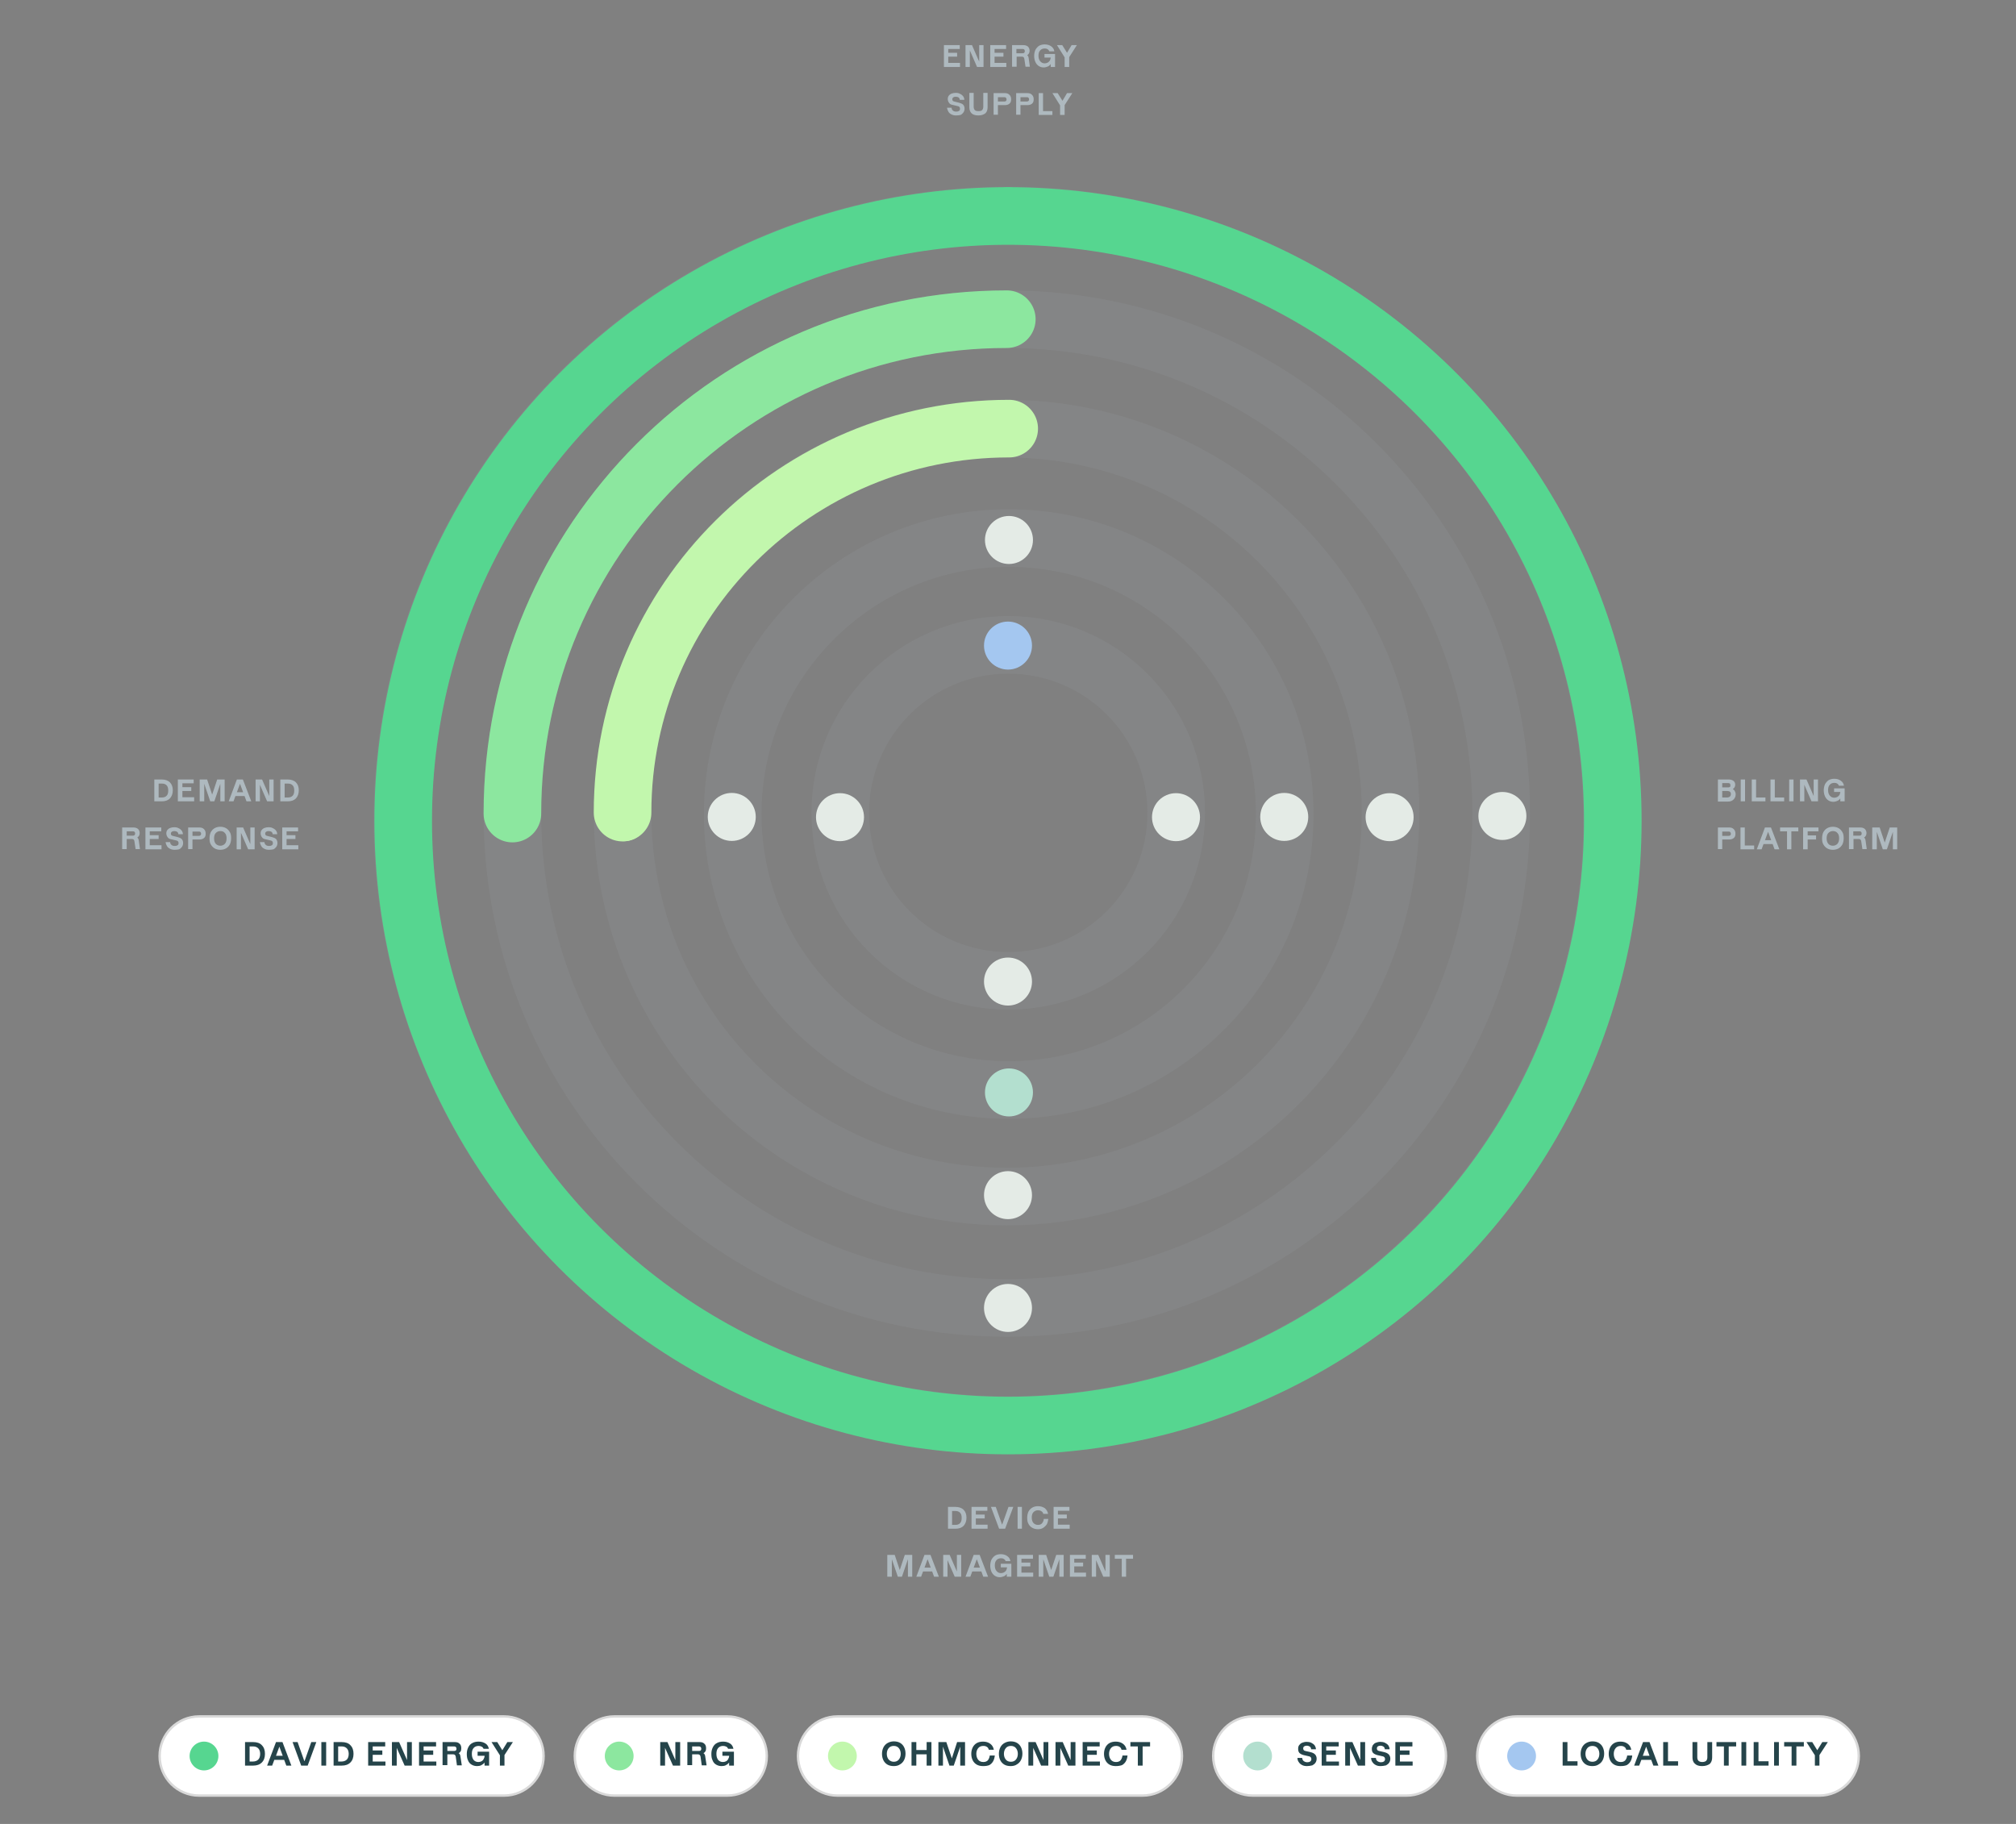 <?xml version="1.0" encoding="utf-8"?>
<!-- Generator: Adobe Illustrator 24.0.2, SVG Export Plug-In . SVG Version: 6.00 Build 0)  -->
<svg data-st-draw_svg="" version="1.1" xmlns="http://www.w3.org/2000/svg" xmlns:xlink="http://www.w3.org/1999/xlink" x="0px" y="0px"
	 viewBox="0 0 840 760" style="enable-background:new 0 0 840 760;" xml:space="preserve">
<rect x="0" y="0" width="840" height="760" fill="#808080" stroke="none"/>
<style type="text/css">
	.st0{fill:#AEB9BF;}
	.st1{opacity:0.1;fill:none;stroke:#AEB9BF;stroke-width:24;enable-background:new    ;}
	.st2{fill:#A4C7F0;}
	.st3{fill:#E4EBE6;}
	.st4{fill:#B3DFCF;}
	.st5{fill:#C2F7AD;}
	.st6{fill:#8CE79F;}
	.st7{fill:#56D690;}
	.st8{fill:#FFFFFF;}
	.st9{fill:#25444A;}
	.st10{fill:none;stroke:#D9D9D9;}
	.st11{fill:none;stroke:#56D690;stroke-width:24;}
	.st12{fill:none;stroke:#8CE79F;stroke-width:24;stroke-linecap:round;}
	.st13{fill:none;stroke:#C2F7AD;stroke-width:24;stroke-linecap:round;}
</style>
<g id="Layer_1">
	<path class="st0" d="M715.8,333.9v-9.1h4.5c0.8,0,1.5,0.2,2,0.6c0.5,0.4,0.7,0.9,0.7,1.6c0,0.4-0.1,0.8-0.3,1.1
		c-0.2,0.3-0.4,0.5-0.7,0.7v0c0.3,0.2,0.6,0.4,0.8,0.8c0.2,0.3,0.4,0.8,0.4,1.4c0,0.5-0.1,1-0.4,1.5c-0.2,0.4-0.6,0.8-1.1,1.1
		c-0.5,0.3-1.1,0.4-1.8,0.4H715.8z M720.1,328.1c0.3,0,0.5-0.1,0.7-0.2c0.2-0.1,0.2-0.4,0.2-0.7c0-0.3-0.1-0.5-0.2-0.7
		c-0.2-0.1-0.4-0.2-0.7-0.2h-2.5v1.8H720.1z M719.5,332.3c1.1,0,1.7-0.5,1.7-1.4c0-0.9-0.5-1.3-1.5-1.3h-2.1v2.7H719.5z
		 M727.1,333.9h-1.8v-9.1h1.8V333.9z M735.6,333.9h-5.7v-9.1h1.8v7.5h3.9V333.9z M743.4,333.9h-5.7v-9.1h1.8v7.5h3.9V333.9z
		 M747.3,333.9h-1.8v-9.1h1.8V333.9z M751.8,333.9H750v-9.1h2.7l3,6.9h0v-6.9h1.8v9.1h-2.7l-3-6.9h0V333.9z M766.8,333.9v-1.2h0
		c-0.3,0.4-0.7,0.8-1.2,1c-0.5,0.2-1.1,0.4-1.7,0.4c-0.8,0-1.5-0.2-2.1-0.6c-0.6-0.4-1.1-1-1.4-1.7c-0.3-0.7-0.5-1.5-0.5-2.5
		c0-0.9,0.2-1.8,0.5-2.5c0.4-0.7,0.9-1.3,1.5-1.7c0.7-0.4,1.5-0.6,2.4-0.6c1.1,0,2,0.3,2.7,0.8c0.7,0.5,1.2,1.2,1.3,2.1h-2.1
		c-0.1-0.4-0.4-0.7-0.7-0.9s-0.7-0.3-1.2-0.3c-0.8,0-1.5,0.3-1.9,0.8c-0.5,0.5-0.7,1.3-0.7,2.2c0,0.9,0.2,1.7,0.7,2.3
		c0.5,0.6,1.1,0.9,1.9,0.9c0.4,0,0.8-0.1,1.2-0.3c0.4-0.2,0.7-0.5,0.9-0.8c0.2-0.3,0.3-0.8,0.4-1.2l0-0.1h-2.6v-1.5h4.4v5.4H766.8z
		 M715.8,353.9v-9.1h4.7c0.8,0,1.4,0.2,1.9,0.7c0.5,0.5,0.7,1.1,0.7,1.9c0,0.8-0.2,1.4-0.7,1.8c-0.5,0.4-1.1,0.6-1.9,0.6h-2.9v4
		H715.8z M720.2,348.3c0.7,0,1-0.3,1-0.9c0-0.3-0.1-0.5-0.3-0.7c-0.2-0.2-0.4-0.2-0.7-0.2h-2.6v1.8H720.2z M730.9,353.9h-5.7v-9.1
		h1.8v7.5h3.9V353.9z M741.4,353.9h-2l-0.8-2.2h-3.8l-0.8,2.2h-2l3.4-9.1h2.5L741.4,353.9z M736.7,346.6l-1.3,3.5h2.6L736.7,346.6
		L736.7,346.6z M746.4,353.9h-1.8v-7.5h-2.9v-1.6h7.6v1.6h-2.9V353.9z M753.1,353.9h-1.8v-9.1h6.4v1.6h-4.5v1.7h3.5v1.7h-3.5V353.9z
		 M763.7,354.1c-0.9,0-1.7-0.2-2.4-0.6c-0.7-0.4-1.2-1-1.6-1.7c-0.4-0.7-0.5-1.5-0.5-2.5s0.2-1.8,0.5-2.5c0.4-0.7,0.9-1.3,1.6-1.7
		c0.7-0.4,1.5-0.6,2.4-0.6s1.7,0.2,2.4,0.6c0.7,0.4,1.2,1,1.6,1.7c0.4,0.7,0.5,1.5,0.5,2.5s-0.2,1.8-0.5,2.5
		c-0.4,0.7-0.9,1.3-1.6,1.7C765.4,353.9,764.6,354.1,763.7,354.1z M763.7,352.4c0.8,0,1.4-0.3,1.9-0.8c0.5-0.6,0.7-1.3,0.7-2.3
		c0-0.9-0.2-1.7-0.7-2.2c-0.5-0.6-1.1-0.8-1.9-0.8c-0.8,0-1.4,0.3-1.9,0.8c-0.5,0.5-0.7,1.3-0.7,2.2c0,1,0.2,1.7,0.7,2.3
		C762.2,352.1,762.9,352.4,763.7,352.4z M770.4,353.9v-9.1h4.7c0.8,0,1.4,0.2,1.9,0.6c0.4,0.4,0.7,1,0.7,1.7c0,0.5-0.1,0.9-0.3,1.2
		c-0.2,0.3-0.4,0.5-0.7,0.7v0c0.3,0.2,0.5,0.6,0.6,1.1l0.5,3.6v0.1h-1.8l-0.5-3.3c-0.1-0.6-0.4-0.9-1-0.9h-2.2v4.2H770.4z
		 M774.8,348.2c0.6,0,0.9-0.3,0.9-0.9c0-0.6-0.3-0.9-0.9-0.9h-2.6v1.8H774.8z M781.9,353.9h-1.8v-9.1h3.1l2.1,6.3h0l2.1-6.3h3.1v9.1
		h-1.8v-7.3h0l-2.5,7.3h-1.7l-2.5-7.3h0V353.9z"/>
	<path class="st0" d="M400.1,27.9h-6.8v-9.1h6.6v1.6h-4.8V22h3.7v1.6h-3.7v2.6h4.9V27.9z M404.1,27.9h-1.8v-9.1h2.7l3,6.9h0v-6.9
		h1.8v9.1h-2.7l-3-6.9h0V27.9z M419.4,27.9h-6.8v-9.1h6.6v1.6h-4.8V22h3.7v1.6h-3.7v2.6h4.9V27.9z M421.7,27.9v-9.1h4.7
		c0.8,0,1.4,0.2,1.9,0.6c0.4,0.4,0.7,1,0.7,1.7c0,0.5-0.1,0.9-0.3,1.2c-0.2,0.3-0.4,0.5-0.7,0.7v0c0.3,0.2,0.5,0.6,0.6,1.1l0.5,3.6
		v0.1h-1.8l-0.5-3.3c-0.1-0.6-0.4-0.9-1-0.9h-2.2v4.2H421.7z M426.1,22.2c0.6,0,0.9-0.3,0.9-0.9c0-0.6-0.3-0.9-0.9-0.9h-2.6v1.8
		H426.1z M437.8,27.9v-1.2h0c-0.3,0.4-0.7,0.8-1.2,1c-0.5,0.2-1.1,0.4-1.7,0.4c-0.8,0-1.5-0.2-2.1-0.6c-0.6-0.4-1.1-1-1.4-1.7
		c-0.3-0.7-0.5-1.5-0.5-2.5c0-0.9,0.2-1.8,0.5-2.5c0.4-0.7,0.9-1.3,1.5-1.7c0.7-0.4,1.5-0.6,2.4-0.6c1.1,0,2,0.3,2.7,0.8
		c0.7,0.5,1.2,1.2,1.3,2.1h-2.1c-0.1-0.4-0.4-0.7-0.7-0.9c-0.3-0.2-0.7-0.3-1.2-0.3c-0.8,0-1.5,0.3-1.9,0.8
		c-0.5,0.5-0.7,1.3-0.7,2.2c0,0.9,0.2,1.7,0.7,2.3c0.5,0.6,1.1,0.9,1.9,0.9c0.4,0,0.8-0.1,1.2-0.3c0.4-0.2,0.7-0.5,0.9-0.8
		c0.2-0.3,0.3-0.7,0.4-1.2l0-0.1h-2.6v-1.5h4.4v5.4H437.8z M445.4,27.9h-1.8v-4l-3.2-5.1h2.2l2,3.2h0l1.9-3.2h2.2l-3.2,5V27.9z
		 M398.4,48.1c-0.7,0-1.3-0.1-1.9-0.4c-0.6-0.3-1-0.6-1.3-1.1c-0.3-0.5-0.5-1-0.6-1.7h1.9c0,0.5,0.2,0.9,0.6,1.2
		c0.3,0.3,0.8,0.4,1.4,0.4c0.5,0,0.8-0.1,1.1-0.3c0.3-0.2,0.4-0.5,0.4-0.9c0-0.6-0.3-1-1-1.1l-2.1-0.5c-0.7-0.1-1.2-0.4-1.5-0.9
		c-0.3-0.4-0.5-1-0.5-1.5c0-0.5,0.1-1,0.4-1.4c0.3-0.4,0.7-0.7,1.2-0.9c0.5-0.2,1.1-0.3,1.7-0.3c0.7,0,1.3,0.1,1.8,0.4
		c0.5,0.2,1,0.6,1.3,1c0.3,0.4,0.5,0.9,0.5,1.5h-1.9c0-0.4-0.2-0.8-0.5-1c-0.3-0.2-0.7-0.3-1.2-0.3c-0.4,0-0.8,0.1-1,0.3
		c-0.3,0.2-0.4,0.4-0.4,0.8c0,0.5,0.3,0.8,0.8,0.9l2,0.5c0.7,0.2,1.3,0.4,1.7,0.8c0.4,0.4,0.6,1,0.6,1.7c0,0.6-0.2,1.2-0.5,1.6
		c-0.3,0.4-0.7,0.8-1.2,1C399.7,48,399.1,48.1,398.4,48.1z M407.6,48.1c-1.2,0-2.2-0.3-2.8-0.9c-0.6-0.6-0.9-1.4-0.9-2.5v-6h1.8v5.8
		c0,0.6,0.2,1.1,0.5,1.4c0.3,0.3,0.8,0.4,1.5,0.4c0.7,0,1.2-0.1,1.5-0.4c0.3-0.3,0.5-0.8,0.5-1.4v-5.8h1.8v6c0,1.1-0.3,1.9-0.9,2.5
		C409.8,47.8,408.9,48.1,407.6,48.1z M414,47.9v-9.1h4.7c0.8,0,1.4,0.2,1.9,0.7c0.5,0.5,0.7,1.1,0.7,1.9c0,0.8-0.2,1.4-0.7,1.8
		c-0.5,0.4-1.1,0.6-1.9,0.6h-2.9v4H414z M418.4,42.3c0.7,0,1-0.3,1-0.9c0-0.3-0.1-0.5-0.3-0.7c-0.2-0.2-0.4-0.2-0.7-0.2h-2.6v1.8
		H418.4z M423.4,47.9v-9.1h4.7c0.8,0,1.4,0.2,1.9,0.7c0.5,0.5,0.7,1.1,0.7,1.9c0,0.8-0.2,1.4-0.7,1.8c-0.5,0.4-1.1,0.6-1.9,0.6h-2.9
		v4H423.4z M427.8,42.3c0.6,0,1-0.3,1-0.9c0-0.3-0.1-0.5-0.3-0.7c-0.2-0.2-0.4-0.2-0.7-0.2h-2.6v1.8H427.8z M438.5,47.9h-5.7v-9.1
		h1.8v7.5h3.9V47.9z M443.5,47.9h-1.8v-4l-3.2-5.1h2.2l2,3.2h0l1.9-3.2h2.2l-3.2,5V47.9z"/>
	<path class="st0" d="M395,637v-9.1h3.1c1.4,0,2.6,0.4,3.4,1.2c0.8,0.8,1.2,1.9,1.2,3.3s-0.4,2.5-1.2,3.4c-0.8,0.8-1.9,1.2-3.4,1.2
		H395z M398,635.4c0.9,0,1.5-0.2,2-0.7c0.5-0.5,0.7-1.2,0.7-2.2c0-1-0.2-1.7-0.7-2.2c-0.5-0.5-1.1-0.7-2-0.7h-1.3v5.8H398z
		 M411.6,637h-6.8v-9.1h6.6v1.6h-4.8v1.6h3.7v1.6h-3.7v2.6h4.9V637z M418.8,637h-2.5l-3.4-9.1h2l2.6,7.3h0.1l2.6-7.3h2L418.8,637z
		 M425.8,637H424v-9.1h1.8V637z M432.5,637.2c-0.9,0-1.7-0.2-2.4-0.6c-0.7-0.4-1.2-0.9-1.6-1.7c-0.4-0.7-0.5-1.5-0.5-2.5
		c0-0.9,0.2-1.8,0.5-2.5c0.4-0.7,0.9-1.3,1.6-1.7c0.7-0.4,1.5-0.6,2.4-0.6c1.1,0,2,0.3,2.8,0.8c0.7,0.6,1.2,1.3,1.4,2.4h-2
		c-0.1-0.5-0.4-0.9-0.8-1.1c-0.4-0.3-0.9-0.4-1.4-0.4c-0.8,0-1.4,0.3-1.9,0.8c-0.5,0.5-0.7,1.3-0.7,2.2c0,1,0.2,1.7,0.7,2.3
		c0.5,0.5,1.1,0.8,1.9,0.8c0.7,0,1.3-0.2,1.7-0.7c0.4-0.5,0.7-1.1,0.7-1.8h1.9c-0.1,0.8-0.3,1.6-0.6,2.2c-0.4,0.6-0.9,1.1-1.5,1.5
		C434.1,637,433.4,637.2,432.5,637.2z M445.8,637h-6.8v-9.1h6.6v1.6h-4.8v1.6h3.7v1.6h-3.7v2.6h4.9V637z M371.5,657h-1.8v-9.1h3.1
		l2.1,6.3h0l2.1-6.3h3.1v9.1h-1.8v-7.3h0l-2.5,7.3h-1.7l-2.5-7.3h0V657z M391.2,657h-2l-0.8-2.2h-3.8l-0.8,2.2h-2l3.4-9.1h2.5
		L391.2,657z M386.5,649.7l-1.3,3.5h2.6L386.5,649.7L386.5,649.7z M394.8,657H393v-9.1h2.7l3,6.9h0v-6.9h1.8v9.1h-2.7l-3-6.9h0V657z
		 M411.7,657h-2l-0.8-2.2h-3.8l-0.8,2.2h-2l3.4-9.1h2.5L411.7,657z M407,649.7l-1.3,3.5h2.6L407,649.7L407,649.7z M419.5,657v-1.2h0
		c-0.3,0.4-0.7,0.8-1.2,1c-0.5,0.2-1.1,0.4-1.7,0.4c-0.8,0-1.5-0.2-2.1-0.6c-0.6-0.4-1.1-1-1.4-1.7c-0.3-0.7-0.5-1.5-0.5-2.5
		c0-0.9,0.2-1.8,0.5-2.5c0.4-0.7,0.9-1.3,1.5-1.7s1.5-0.6,2.4-0.6c1.1,0,2,0.3,2.7,0.8c0.7,0.5,1.2,1.2,1.3,2.1H419
		c-0.1-0.4-0.4-0.7-0.7-0.9c-0.3-0.2-0.7-0.3-1.2-0.3c-0.8,0-1.5,0.3-1.9,0.8c-0.5,0.5-0.7,1.3-0.7,2.2c0,0.9,0.2,1.7,0.7,2.3
		c0.5,0.6,1.1,0.9,1.9,0.9c0.4,0,0.8-0.1,1.2-0.3c0.4-0.2,0.7-0.5,0.9-0.8c0.2-0.3,0.3-0.8,0.4-1.2l0-0.1h-2.6v-1.5h4.4v5.4H419.5z
		 M430.6,657h-6.8v-9.1h6.6v1.6h-4.8v1.6h3.7v1.6h-3.7v2.6h4.9V657z M434.6,657h-1.8v-9.1h3.1l2.1,6.3h0l2.1-6.3h3.1v9.1h-1.8v-7.3
		h0l-2.5,7.3h-1.7l-2.5-7.3h0V657z M452.6,657h-6.8v-9.1h6.6v1.6h-4.8v1.6h3.7v1.6h-3.7v2.6h4.9V657z M456.7,657h-1.8v-9.1h2.7
		l3,6.9h0v-6.9h1.8v9.1h-2.7l-3-6.9h0V657z M469.2,657h-1.8v-7.5h-2.9v-1.6h7.6v1.6h-2.9V657z"/>
	<path class="st0" d="M64.3,333.9v-9.1h3.1c1.4,0,2.6,0.4,3.4,1.2c0.8,0.8,1.2,1.9,1.2,3.3c0,1.4-0.4,2.5-1.2,3.4
		c-0.8,0.8-1.9,1.2-3.4,1.2H64.3z M67.4,332.3c0.9,0,1.5-0.2,2-0.7c0.5-0.5,0.7-1.2,0.7-2.2s-0.2-1.7-0.7-2.2
		c-0.5-0.5-1.1-0.7-2-0.7h-1.3v5.8H67.4z M80.9,333.9h-6.8v-9.1h6.6v1.6H76v1.6h3.7v1.6H76v2.6h4.9V333.9z M85,333.9h-1.8v-9.1h3.1
		l2.1,6.3h0l2.1-6.3h3.1v9.1h-1.8v-7.3h0l-2.5,7.3h-1.7l-2.5-7.3h0V333.9z M104.7,333.9h-2l-0.8-2.2h-3.8l-0.8,2.2h-2l3.4-9.1h2.5
		L104.7,333.9z M100,326.6l-1.3,3.5h2.6L100,326.6L100,326.6z M108.3,333.9h-1.8v-9.1h2.7l3,6.9h0v-6.9h1.8v9.1h-2.7l-3-6.9h0V333.9
		z M116.8,333.9v-9.1h3.1c1.4,0,2.6,0.4,3.4,1.2c0.8,0.8,1.2,1.9,1.2,3.3c0,1.4-0.4,2.5-1.2,3.4c-0.8,0.8-1.9,1.2-3.4,1.2H116.8z
		 M119.9,332.3c0.9,0,1.5-0.2,2-0.7c0.5-0.5,0.7-1.2,0.7-2.2s-0.2-1.7-0.7-2.2c-0.5-0.5-1.1-0.7-2-0.7h-1.3v5.8H119.9z M50.9,353.9
		v-9.1h4.7c0.8,0,1.4,0.2,1.9,0.6c0.4,0.4,0.7,1,0.7,1.7c0,0.5-0.1,0.9-0.3,1.2c-0.2,0.3-0.4,0.5-0.7,0.7v0c0.3,0.2,0.5,0.6,0.6,1.1
		l0.5,3.6v0.1h-1.8l-0.5-3.3c-0.1-0.6-0.4-0.9-1-0.9h-2.2v4.2H50.9z M55.4,348.2c0.6,0,0.9-0.3,0.9-0.9c0-0.6-0.3-0.9-0.9-0.9h-2.6
		v1.8H55.4z M67.4,353.9h-6.8v-9.1h6.6v1.6h-4.8v1.6h3.7v1.6h-3.7v2.6h4.9V353.9z M72.8,354.1c-0.7,0-1.3-0.1-1.9-0.4
		c-0.6-0.3-1-0.6-1.3-1.1c-0.3-0.5-0.5-1-0.6-1.7h1.9c0,0.5,0.2,0.9,0.6,1.2c0.3,0.3,0.8,0.4,1.4,0.4c0.5,0,0.8-0.1,1.1-0.3
		c0.3-0.2,0.4-0.5,0.4-0.9c0-0.6-0.3-1-1-1.1l-2.1-0.5c-0.7-0.1-1.2-0.4-1.5-0.9c-0.3-0.4-0.5-1-0.5-1.5c0-0.5,0.1-1,0.4-1.4
		c0.3-0.4,0.7-0.7,1.2-0.9c0.5-0.2,1.1-0.3,1.7-0.3c0.7,0,1.3,0.1,1.8,0.4c0.5,0.2,1,0.6,1.3,1c0.3,0.4,0.5,0.9,0.5,1.5h-1.9
		c0-0.4-0.2-0.8-0.5-1c-0.3-0.2-0.7-0.3-1.2-0.3c-0.4,0-0.8,0.1-1,0.3c-0.3,0.2-0.4,0.4-0.4,0.8c0,0.5,0.3,0.8,0.8,0.9l2,0.5
		c0.7,0.2,1.3,0.4,1.7,0.8c0.4,0.4,0.6,1,0.6,1.7c0,0.6-0.2,1.2-0.5,1.6c-0.3,0.4-0.7,0.8-1.2,1C74.1,354,73.5,354.1,72.8,354.1z
		 M78.4,353.9v-9.1h4.7c0.8,0,1.4,0.2,1.9,0.7c0.5,0.5,0.7,1.1,0.7,1.9c0,0.8-0.2,1.4-0.7,1.8c-0.5,0.4-1.1,0.6-1.9,0.6h-2.9v4H78.4
		z M82.8,348.3c0.6,0,1-0.3,1-0.9c0-0.3-0.1-0.5-0.3-0.7c-0.2-0.2-0.4-0.2-0.7-0.2h-2.6v1.8H82.8z M91.8,354.1
		c-0.9,0-1.7-0.2-2.4-0.6c-0.7-0.4-1.2-1-1.6-1.7c-0.4-0.7-0.5-1.5-0.5-2.5s0.2-1.8,0.5-2.5c0.4-0.7,0.9-1.3,1.6-1.7
		c0.7-0.4,1.5-0.6,2.4-0.6s1.7,0.2,2.4,0.6c0.7,0.4,1.2,1,1.6,1.7c0.4,0.7,0.5,1.5,0.5,2.5s-0.2,1.8-0.5,2.5
		c-0.4,0.7-0.9,1.3-1.6,1.7C93.5,353.9,92.7,354.1,91.8,354.1z M91.8,352.4c0.8,0,1.4-0.3,1.9-0.8c0.5-0.6,0.7-1.3,0.7-2.3
		c0-0.9-0.2-1.7-0.7-2.2c-0.5-0.6-1.1-0.8-1.9-0.8s-1.4,0.3-1.9,0.8c-0.5,0.5-0.7,1.3-0.7,2.2c0,1,0.2,1.7,0.7,2.3
		C90.4,352.1,91,352.4,91.8,352.4z M100.4,353.9h-1.8v-9.1h2.7l3,6.9h0v-6.9h1.8v9.1h-2.7l-3-6.9h0V353.9z M112.1,354.1
		c-0.7,0-1.3-0.1-1.9-0.4c-0.6-0.3-1-0.6-1.3-1.1c-0.3-0.5-0.5-1-0.6-1.7h1.9c0,0.5,0.2,0.9,0.6,1.2c0.3,0.3,0.8,0.4,1.4,0.4
		c0.5,0,0.8-0.1,1.1-0.3c0.3-0.2,0.4-0.5,0.4-0.9c0-0.6-0.3-1-1-1.1l-2.1-0.5c-0.7-0.1-1.2-0.4-1.5-0.9c-0.3-0.4-0.5-1-0.5-1.5
		c0-0.5,0.1-1,0.4-1.4c0.3-0.4,0.7-0.7,1.2-0.9c0.5-0.2,1.1-0.3,1.7-0.3c0.7,0,1.3,0.1,1.8,0.4c0.5,0.2,1,0.6,1.3,1
		c0.3,0.4,0.5,0.9,0.5,1.5h-1.9c0-0.4-0.2-0.8-0.5-1c-0.3-0.2-0.7-0.3-1.2-0.3c-0.4,0-0.8,0.1-1,0.3c-0.3,0.2-0.4,0.4-0.4,0.8
		c0,0.5,0.3,0.8,0.8,0.9l2,0.5c0.7,0.2,1.3,0.4,1.7,0.8c0.4,0.4,0.6,1,0.6,1.7c0,0.6-0.2,1.2-0.5,1.6c-0.3,0.4-0.7,0.8-1.2,1
		C113.4,354,112.8,354.1,112.1,354.1z M124.4,353.9h-6.8v-9.1h6.6v1.6h-4.8v1.6h3.7v1.6h-3.7v2.6h4.9V353.9z"/>
	<circle class="st1" cx="420.1" cy="338.7" r="70"/>
	<circle class="st2" cx="420" cy="269" r="10"/>
	<circle class="st3" cx="420" cy="409" r="10"/>
	<circle class="st3" cx="350" cy="340.5" r="10"/>
	<circle class="st3" cx="490" cy="340.5" r="10"/>
	<circle class="st1" cx="420.3" cy="339.2" r="115"/>
	<circle class="st3" cx="420.4" cy="225" r="10"/>
	<circle class="st4" cx="420.4" cy="455.2" r="10"/>
	<circle class="st3" cx="304.9" cy="340.4" r="10"/>
	<circle class="st3" cx="535.1" cy="340.4" r="10"/>
	<circle class="st1" cx="419.4" cy="338.6" r="160"/>
	<circle class="st5" cx="420" cy="179" r="10"/>
	<circle class="st3" cx="420" cy="498" r="10"/>
	<circle class="st5" cx="260" cy="340.5" r="10"/>
	<circle class="st3" cx="579" cy="340.5" r="10"/>
	<path class="st1" d="M419.5,545c113.8,0,206-92.2,206-206c0-113.8-92.2-206-206-206c-113.8,0-206,92.2-206,206
		C213.5,452.8,305.8,545,419.5,545z"/>
	<circle class="st6" cx="420" cy="133" r="10"/>
	<circle class="st3" cx="420" cy="545" r="10"/>
	<circle class="st6" cx="214" cy="340" r="10"/>
	<circle class="st3" cx="626" cy="340" r="10"/>
	<circle class="st1" cx="419.7" cy="341.8" r="252"/>
	<circle class="st7" cx="420" cy="88" r="10"/>
	<circle class="st7" cx="420" cy="593.5" r="10"/>
	<circle class="st7" cx="167.2" cy="340.4" r="10"/>
	<circle class="st7" cx="672.7" cy="340.4" r="10"/>
	<path class="st8" d="M83,715.2h127c9.1,0,16.5,7.4,16.5,16.5l0,0c0,9.1-7.4,16.5-16.5,16.5H83c-9.1,0-16.5-7.4-16.5-16.5l0,0
		C66.5,722.6,73.9,715.2,83,715.2z"/>
	<circle class="st7" cx="85" cy="731.7" r="6"/>
	<path class="st9" d="M102.1,735.7v-9.8h3.4c1.5,0,2.8,0.4,3.6,1.3c0.9,0.9,1.3,2.1,1.3,3.6c0,1.5-0.4,2.7-1.3,3.6
		c-0.9,0.9-2.1,1.3-3.6,1.3H102.1z M105.4,734c0.9,0,1.7-0.3,2.2-0.8c0.5-0.5,0.8-1.3,0.8-2.4c0-1-0.3-1.8-0.8-2.3
		c-0.5-0.5-1.2-0.8-2.2-0.8h-1.4v6.3H105.4z M121.4,735.7h-2.1l-0.9-2.4h-4.1l-0.9,2.4h-2.1l3.7-9.8h2.7L121.4,735.7z M116.4,727.8
		l-1.4,3.8h2.8L116.4,727.8L116.4,727.8z M128.2,735.7h-2.7l-3.6-9.8h2.1l2.8,7.9h0.1l2.8-7.9h2.1L128.2,735.7z M135.9,735.7h-2
		v-9.8h2V735.7z M139,735.7v-9.8h3.4c1.5,0,2.8,0.4,3.6,1.3c0.9,0.9,1.3,2.1,1.3,3.6c0,1.5-0.4,2.7-1.3,3.6
		c-0.9,0.9-2.1,1.3-3.6,1.3H139z M142.3,734c0.9,0,1.7-0.3,2.2-0.8c0.5-0.5,0.8-1.3,0.8-2.4c0-1-0.3-1.8-0.8-2.3
		c-0.5-0.5-1.2-0.8-2.2-0.8h-1.4v6.3H142.3z M160.7,735.7h-7.3v-9.8h7.1v1.8h-5.2v1.7h4v1.8h-4v2.8h5.3V735.7z M165.3,735.7h-2v-9.8
		h3l3.3,7.5h0v-7.5h2v9.8h-3l-3.3-7.4h0V735.7z M181.9,735.7h-7.3v-9.8h7.1v1.8h-5.2v1.7h4v1.8h-4v2.8h5.3V735.7z M184.4,735.7v-9.8
		h5.1c0.9,0,1.5,0.2,2,0.7c0.5,0.4,0.7,1.1,0.7,1.9c0,0.6-0.1,1-0.3,1.3c-0.2,0.3-0.5,0.6-0.8,0.7v0c0.4,0.3,0.6,0.6,0.7,1.1
		l0.6,3.9v0.1h-2l-0.5-3.6c-0.1-0.6-0.4-1-1.1-1h-2.4v4.5H184.4z M189.2,729.6c0.7,0,1-0.3,1-0.9c0-0.6-0.3-1-1-1h-2.8v1.9H189.2z
		 M201.9,735.7v-1.3h0c-0.3,0.5-0.8,0.8-1.3,1.1c-0.5,0.3-1.2,0.4-1.8,0.4c-0.9,0-1.6-0.2-2.3-0.6c-0.7-0.4-1.2-1-1.5-1.8
		c-0.4-0.8-0.5-1.7-0.5-2.7c0-1,0.2-1.9,0.6-2.7c0.4-0.8,0.9-1.4,1.7-1.8c0.7-0.4,1.6-0.6,2.6-0.6c1.2,0,2.1,0.3,2.9,0.8
		c0.8,0.5,1.2,1.3,1.4,2.2h-2.2c-0.2-0.4-0.4-0.7-0.8-0.9c-0.4-0.2-0.8-0.3-1.3-0.3c-0.9,0-1.6,0.3-2.1,0.9
		c-0.5,0.6-0.7,1.4-0.7,2.4c0,1,0.2,1.8,0.7,2.5c0.5,0.6,1.2,0.9,2,0.9c0.5,0,0.9-0.1,1.3-0.3c0.4-0.2,0.7-0.5,0.9-0.9
		c0.2-0.4,0.4-0.8,0.4-1.3l0-0.1H199v-1.7h4.8v5.8H201.9z M210.3,735.7h-2v-4.3l-3.5-5.5h2.4l2.1,3.4h0l2.1-3.4h2.3l-3.5,5.4V735.7z
		"/>
	<path class="st10" d="M83,715.2h127c9.1,0,16.5,7.4,16.5,16.5l0,0c0,9.1-7.4,16.5-16.5,16.5H83c-9.1,0-16.5-7.4-16.5-16.5l0,0
		C66.5,722.6,73.9,715.2,83,715.2z"/>
	<path class="st8" d="M256,715.2h47c9.1,0,16.5,7.4,16.5,16.5l0,0c0,9.1-7.4,16.5-16.5,16.5h-47c-9.1,0-16.5-7.4-16.5-16.5l0,0
		C239.5,722.6,246.9,715.2,256,715.2z"/>
	<circle class="st6" cx="258" cy="731.7" r="6"/>
	<path class="st9" d="M277.1,735.7h-2v-9.8h3l3.3,7.5h0v-7.5h2v9.8h-3l-3.3-7.4h0V735.7z M286.4,735.7v-9.8h5.1c0.9,0,1.5,0.2,2,0.7
		c0.5,0.4,0.7,1.1,0.7,1.9c0,0.6-0.1,1-0.3,1.3c-0.2,0.3-0.5,0.6-0.8,0.7v0c0.4,0.3,0.6,0.6,0.7,1.1l0.6,3.9v0.1h-2l-0.5-3.6
		c-0.1-0.6-0.4-1-1.1-1h-2.4v4.5H286.4z M291.2,729.6c0.7,0,1-0.3,1-0.9c0-0.6-0.3-1-1-1h-2.8v1.9H291.2z M303.8,735.7v-1.3h0
		c-0.3,0.5-0.8,0.8-1.3,1.1c-0.5,0.3-1.2,0.4-1.8,0.4c-0.9,0-1.6-0.2-2.3-0.6c-0.7-0.4-1.2-1-1.5-1.8c-0.4-0.8-0.5-1.7-0.5-2.7
		c0-1,0.2-1.9,0.6-2.7c0.4-0.8,0.9-1.4,1.7-1.8c0.7-0.4,1.6-0.6,2.6-0.6c1.2,0,2.1,0.3,2.9,0.8c0.8,0.5,1.2,1.3,1.4,2.2h-2.2
		c-0.2-0.4-0.4-0.7-0.8-0.9c-0.4-0.2-0.8-0.3-1.3-0.3c-0.9,0-1.6,0.3-2.1,0.9c-0.5,0.6-0.7,1.4-0.7,2.4c0,1,0.2,1.8,0.7,2.5
		c0.5,0.6,1.2,0.9,2,0.9c0.5,0,0.9-0.1,1.3-0.3c0.4-0.2,0.7-0.5,0.9-0.9c0.2-0.4,0.4-0.8,0.4-1.3l0-0.1h-2.8v-1.7h4.8v5.8H303.8z"/>
	<path class="st10" d="M256,715.2h47c9.1,0,16.5,7.4,16.5,16.5l0,0c0,9.1-7.4,16.5-16.5,16.5h-47c-9.1,0-16.5-7.4-16.5-16.5l0,0
		C239.5,722.6,246.9,715.2,256,715.2z"/>
	<path class="st8" d="M349,715.2h127c9.1,0,16.5,7.4,16.5,16.5l0,0c0,9.1-7.4,16.5-16.5,16.5H349c-9.1,0-16.5-7.4-16.5-16.5l0,0
		C332.5,722.6,339.9,715.2,349,715.2z"/>
	<circle class="st5" cx="351" cy="731.7" r="6"/>
	<path class="st9" d="M372.4,735.9c-1,0-1.9-0.2-2.6-0.6c-0.7-0.4-1.3-1-1.7-1.8c-0.4-0.8-0.6-1.7-0.6-2.7s0.2-1.9,0.6-2.7
		c0.4-0.8,1-1.4,1.7-1.8c0.7-0.4,1.6-0.7,2.6-0.7s1.9,0.2,2.6,0.6c0.7,0.4,1.3,1,1.7,1.8c0.4,0.8,0.6,1.7,0.6,2.7
		c0,1-0.2,1.9-0.6,2.7c-0.4,0.8-1,1.4-1.7,1.8C374.3,735.7,373.4,735.9,372.4,735.9z M372.4,734.1c0.9,0,1.6-0.3,2.1-0.9
		c0.5-0.6,0.8-1.4,0.8-2.4c0-1-0.3-1.8-0.8-2.4c-0.5-0.6-1.2-0.9-2.1-0.9c-0.9,0-1.6,0.3-2.1,0.9c-0.5,0.6-0.8,1.4-0.8,2.4
		c0,1,0.3,1.8,0.8,2.4C370.9,733.8,371.6,734.1,372.4,734.1z M381.8,735.7h-2v-9.8h2v3.3h4.3v-3.3h2v9.8h-2V731h-4.3V735.7z
		 M393,735.7h-2v-9.8h3.3l2.3,6.8h0l2.2-6.8h3.3v9.8h-2v-7.9h0l-2.7,7.9h-1.8l-2.7-7.9h0V735.7z M409.6,735.9c-1,0-1.9-0.2-2.6-0.6
		s-1.3-1-1.7-1.8c-0.4-0.8-0.6-1.7-0.6-2.7c0-1,0.2-1.9,0.6-2.7c0.4-0.8,1-1.4,1.7-1.8c0.7-0.4,1.6-0.6,2.6-0.6c1.2,0,2.2,0.3,3,0.9
		c0.8,0.6,1.3,1.4,1.5,2.5H412c-0.1-0.5-0.4-1-0.8-1.2c-0.4-0.3-0.9-0.4-1.5-0.4c-0.9,0-1.6,0.3-2.1,0.9c-0.5,0.6-0.8,1.4-0.8,2.4
		c0,1,0.3,1.9,0.8,2.5s1.2,0.9,2.1,0.9c0.8,0,1.4-0.2,1.9-0.7c0.4-0.5,0.7-1.2,0.8-2h2.1c-0.1,0.9-0.3,1.7-0.7,2.4
		c-0.4,0.7-0.9,1.2-1.6,1.6C411.4,735.8,410.6,735.9,409.6,735.9z M421.1,735.9c-1,0-1.9-0.2-2.6-0.6c-0.7-0.4-1.3-1-1.7-1.8
		c-0.4-0.8-0.6-1.7-0.6-2.7s0.2-1.9,0.6-2.7c0.4-0.8,1-1.4,1.7-1.8c0.7-0.4,1.6-0.7,2.6-0.7c1,0,1.9,0.2,2.6,0.6
		c0.7,0.4,1.3,1,1.7,1.8c0.4,0.8,0.6,1.7,0.6,2.7c0,1-0.2,1.9-0.6,2.7c-0.4,0.8-1,1.4-1.7,1.8C423,735.7,422.1,735.9,421.1,735.9z
		 M421.2,734.1c0.9,0,1.6-0.3,2.1-0.9c0.5-0.6,0.8-1.4,0.8-2.4c0-1-0.3-1.8-0.8-2.4c-0.5-0.6-1.2-0.9-2.1-0.9s-1.6,0.3-2.1,0.9
		c-0.5,0.6-0.8,1.4-0.8,2.4c0,1,0.3,1.8,0.8,2.4C419.6,733.8,420.3,734.1,421.2,734.1z M430.5,735.7h-2v-9.8h3l3.3,7.5h0v-7.5h2v9.8
		h-3l-3.3-7.4h0V735.7z M441.8,735.7h-2v-9.8h3l3.3,7.5h0v-7.5h2v9.8h-3l-3.3-7.4h0V735.7z M458.4,735.7h-7.3v-9.8h7.1v1.8H453v1.7
		h4v1.8h-4v2.8h5.3V735.7z M464.9,735.9c-1,0-1.9-0.2-2.6-0.6s-1.3-1-1.7-1.8c-0.4-0.8-0.6-1.7-0.6-2.7c0-1,0.2-1.9,0.6-2.7
		c0.4-0.8,1-1.4,1.7-1.8c0.7-0.4,1.6-0.6,2.6-0.6c1.2,0,2.2,0.3,3,0.9c0.8,0.6,1.3,1.4,1.5,2.5h-2.1c-0.1-0.5-0.4-1-0.8-1.2
		c-0.4-0.3-0.9-0.4-1.5-0.4c-0.9,0-1.6,0.3-2.1,0.9c-0.5,0.6-0.8,1.4-0.8,2.4c0,1,0.3,1.9,0.8,2.5s1.2,0.9,2.1,0.9
		c0.8,0,1.4-0.2,1.9-0.7c0.4-0.5,0.7-1.2,0.8-2h2.1c-0.1,0.9-0.3,1.7-0.7,2.4c-0.4,0.7-0.9,1.2-1.6,1.6
		C466.6,735.8,465.8,735.9,464.9,735.9z M476.1,735.7h-2v-8h-3.1v-1.8h8.2v1.8h-3.1V735.7z"/>
	<path class="st10" d="M349,715.2h127c9.1,0,16.5,7.4,16.5,16.5l0,0c0,9.1-7.4,16.5-16.5,16.5H349c-9.1,0-16.5-7.4-16.5-16.5l0,0
		C332.5,722.6,339.9,715.2,349,715.2z"/>
	<path class="st8" d="M522,715.2h64c9.1,0,16.5,7.4,16.5,16.5l0,0c0,9.1-7.4,16.5-16.5,16.5h-64c-9.1,0-16.5-7.4-16.5-16.5l0,0
		C505.5,722.6,512.9,715.2,522,715.2z"/>
	<circle class="st4" cx="524" cy="731.7" r="6"/>
	<path class="st9" d="M544.6,735.9c-0.8,0-1.4-0.1-2-0.4c-0.6-0.3-1.1-0.7-1.4-1.2c-0.4-0.5-0.6-1.1-0.6-1.8h2c0,0.5,0.2,1,0.6,1.3
		c0.4,0.3,0.9,0.5,1.5,0.5c0.5,0,0.9-0.1,1.2-0.3c0.3-0.2,0.5-0.6,0.5-1c0-0.7-0.4-1.1-1.1-1.2l-2.2-0.5c-0.7-0.2-1.3-0.5-1.7-0.9
		c-0.4-0.5-0.5-1-0.5-1.7c0-0.6,0.1-1.1,0.4-1.5c0.3-0.4,0.7-0.8,1.2-1c0.5-0.2,1.2-0.4,1.9-0.4c0.7,0,1.4,0.1,2,0.4
		c0.6,0.3,1,0.6,1.4,1.1c0.3,0.5,0.5,1,0.5,1.6h-2c0-0.5-0.2-0.8-0.5-1.1c-0.3-0.2-0.8-0.4-1.3-0.4c-0.5,0-0.8,0.1-1.1,0.3
		c-0.3,0.2-0.4,0.5-0.4,0.9c0,0.5,0.3,0.9,0.9,1l2.2,0.5c0.8,0.2,1.4,0.5,1.8,0.9c0.4,0.4,0.7,1,0.7,1.8c0,0.7-0.2,1.3-0.5,1.7
		c-0.3,0.5-0.8,0.8-1.3,1.1C545.9,735.8,545.3,735.9,544.6,735.9z M558,735.7h-7.3v-9.8h7.1v1.8h-5.2v1.7h4v1.8h-4v2.8h5.3V735.7z
		 M562.5,735.7h-2v-9.8h3l3.3,7.5h0v-7.5h2v9.8h-3l-3.3-7.4h0V735.7z M575.3,735.9c-0.8,0-1.4-0.1-2-0.4c-0.6-0.3-1.1-0.7-1.4-1.2
		c-0.4-0.5-0.6-1.1-0.6-1.8h2c0,0.5,0.2,1,0.6,1.3c0.4,0.3,0.9,0.5,1.5,0.5c0.5,0,0.9-0.1,1.2-0.3c0.3-0.2,0.5-0.6,0.5-1
		c0-0.7-0.4-1.1-1.1-1.2l-2.2-0.5c-0.7-0.2-1.3-0.5-1.7-0.9c-0.4-0.5-0.5-1-0.5-1.7c0-0.6,0.2-1.1,0.4-1.5c0.3-0.4,0.7-0.8,1.2-1
		c0.5-0.2,1.2-0.4,1.9-0.4c0.7,0,1.4,0.1,2,0.4c0.6,0.3,1,0.6,1.4,1.1c0.3,0.5,0.5,1,0.5,1.6h-2c0-0.5-0.2-0.8-0.5-1.1
		c-0.3-0.2-0.8-0.4-1.3-0.4c-0.5,0-0.8,0.1-1.1,0.3c-0.3,0.2-0.4,0.5-0.4,0.9c0,0.5,0.3,0.9,0.9,1l2.2,0.5c0.8,0.2,1.4,0.5,1.8,0.9
		c0.4,0.4,0.7,1,0.7,1.8c0,0.7-0.2,1.3-0.5,1.7c-0.3,0.5-0.8,0.8-1.3,1.1C576.6,735.8,576,735.9,575.3,735.9z M588.7,735.7h-7.3
		v-9.8h7.1v1.8h-5.2v1.7h4v1.8h-4v2.8h5.3V735.7z"/>
	<path class="st10" d="M522,715.2h64c9.1,0,16.5,7.4,16.5,16.5l0,0c0,9.1-7.4,16.5-16.5,16.5h-64c-9.1,0-16.5-7.4-16.5-16.5l0,0
		C505.5,722.6,512.9,715.2,522,715.2z"/>
	<path class="st8" d="M632,715.2h126c9.1,0,16.5,7.4,16.5,16.5l0,0c0,9.1-7.4,16.5-16.5,16.5H632c-9.1,0-16.5-7.4-16.5-16.5l0,0
		C615.5,722.6,622.9,715.2,632,715.2z"/>
	<circle class="st2" cx="634" cy="731.7" r="6"/>
	<path class="st9" d="M657.3,735.7h-6.2v-9.8h2v8h4.2V735.7z M663.5,735.9c-1,0-1.9-0.2-2.6-0.6c-0.7-0.4-1.3-1-1.7-1.8
		c-0.4-0.8-0.6-1.7-0.6-2.7s0.2-1.9,0.6-2.7c0.4-0.8,1-1.4,1.7-1.8c0.7-0.4,1.6-0.7,2.6-0.7c1,0,1.9,0.2,2.6,0.6
		c0.7,0.4,1.3,1,1.7,1.8c0.4,0.8,0.6,1.7,0.6,2.7c0,1-0.2,1.9-0.6,2.7c-0.4,0.8-1,1.4-1.7,1.8C665.4,735.7,664.5,735.9,663.5,735.9z
		 M663.5,734.1c0.9,0,1.6-0.3,2.1-0.9c0.5-0.6,0.8-1.4,0.8-2.4c0-1-0.3-1.8-0.8-2.4c-0.5-0.6-1.2-0.9-2.1-0.9
		c-0.9,0-1.6,0.3-2.1,0.9c-0.5,0.6-0.8,1.4-0.8,2.4c0,1,0.3,1.8,0.8,2.4C661.9,733.8,662.6,734.1,663.5,734.1z M675.2,735.9
		c-1,0-1.9-0.2-2.6-0.6c-0.7-0.4-1.3-1-1.7-1.8c-0.4-0.8-0.6-1.7-0.6-2.7c0-1,0.2-1.9,0.6-2.7c0.4-0.8,1-1.4,1.7-1.8
		c0.7-0.4,1.6-0.6,2.6-0.6c1.2,0,2.2,0.3,3,0.9c0.8,0.6,1.3,1.4,1.5,2.5h-2.1c-0.1-0.5-0.4-1-0.8-1.2c-0.4-0.3-0.9-0.4-1.5-0.4
		c-0.9,0-1.6,0.3-2.1,0.9c-0.5,0.6-0.8,1.4-0.8,2.4c0,1,0.3,1.9,0.8,2.5c0.5,0.6,1.2,0.9,2.1,0.9c0.8,0,1.4-0.2,1.9-0.7
		c0.4-0.5,0.7-1.2,0.8-2h2.1c-0.1,0.9-0.3,1.7-0.7,2.4c-0.4,0.7-0.9,1.2-1.6,1.6C677,735.8,676.2,735.9,675.2,735.9z M691,735.7
		h-2.1l-0.9-2.4h-4.1l-0.9,2.4h-2.1l3.7-9.8h2.7L691,735.7z M685.9,727.8l-1.4,3.8h2.8L685.9,727.8L685.9,727.8z M699.2,735.7H693
		v-9.8h2v8h4.2V735.7z M709.2,735.9c-1.3,0-2.3-0.3-3-1c-0.7-0.6-1-1.5-1-2.6v-6.4h2v6.3c0,0.7,0.2,1.2,0.5,1.5
		c0.3,0.3,0.9,0.5,1.6,0.5c0.7,0,1.3-0.2,1.6-0.5c0.3-0.3,0.5-0.8,0.5-1.5v-6.3h2v6.4c0,1.1-0.3,2-1,2.7
		C711.5,735.6,710.5,735.9,709.2,735.9z M720.3,735.7h-2v-8h-3.1v-1.8h8.2v1.8h-3.1V735.7z M727.6,735.7h-2v-9.8h2V735.7z
		 M736.9,735.7h-6.2v-9.8h2v8h4.2V735.7z M741.2,735.7h-2v-9.8h2V735.7z M748.5,735.7h-2v-8h-3.1v-1.8h8.2v1.8h-3.1V735.7z
		 M758.2,735.7h-2v-4.3l-3.5-5.5h2.4l2.1,3.4h0l2.1-3.4h2.3l-3.5,5.4V735.7z"/>
	<path class="st10" d="M632,715.2h126c9.1,0,16.5,7.4,16.5,16.5l0,0c0,9.1-7.4,16.5-16.5,16.5H632c-9.1,0-16.5-7.4-16.5-16.5l0,0
		C615.5,722.6,622.9,715.2,632,715.2z"/>
</g>
<g id="home-david-energy">
	<circle class="st11 draw-svg" cx="420" cy="342" r="252"/>
</g>
<g id="home-nrg">
	<path class="st12 draw-svg" d="M213.5,339c0-113.8,92.2-206,206-206"/>
</g>
<g id="home-ohmconnect">
	<path class="st13 draw-svg" d="M259.4,338.6c0-88.4,72.1-160,161.1-160"/>
</g>
</svg>
